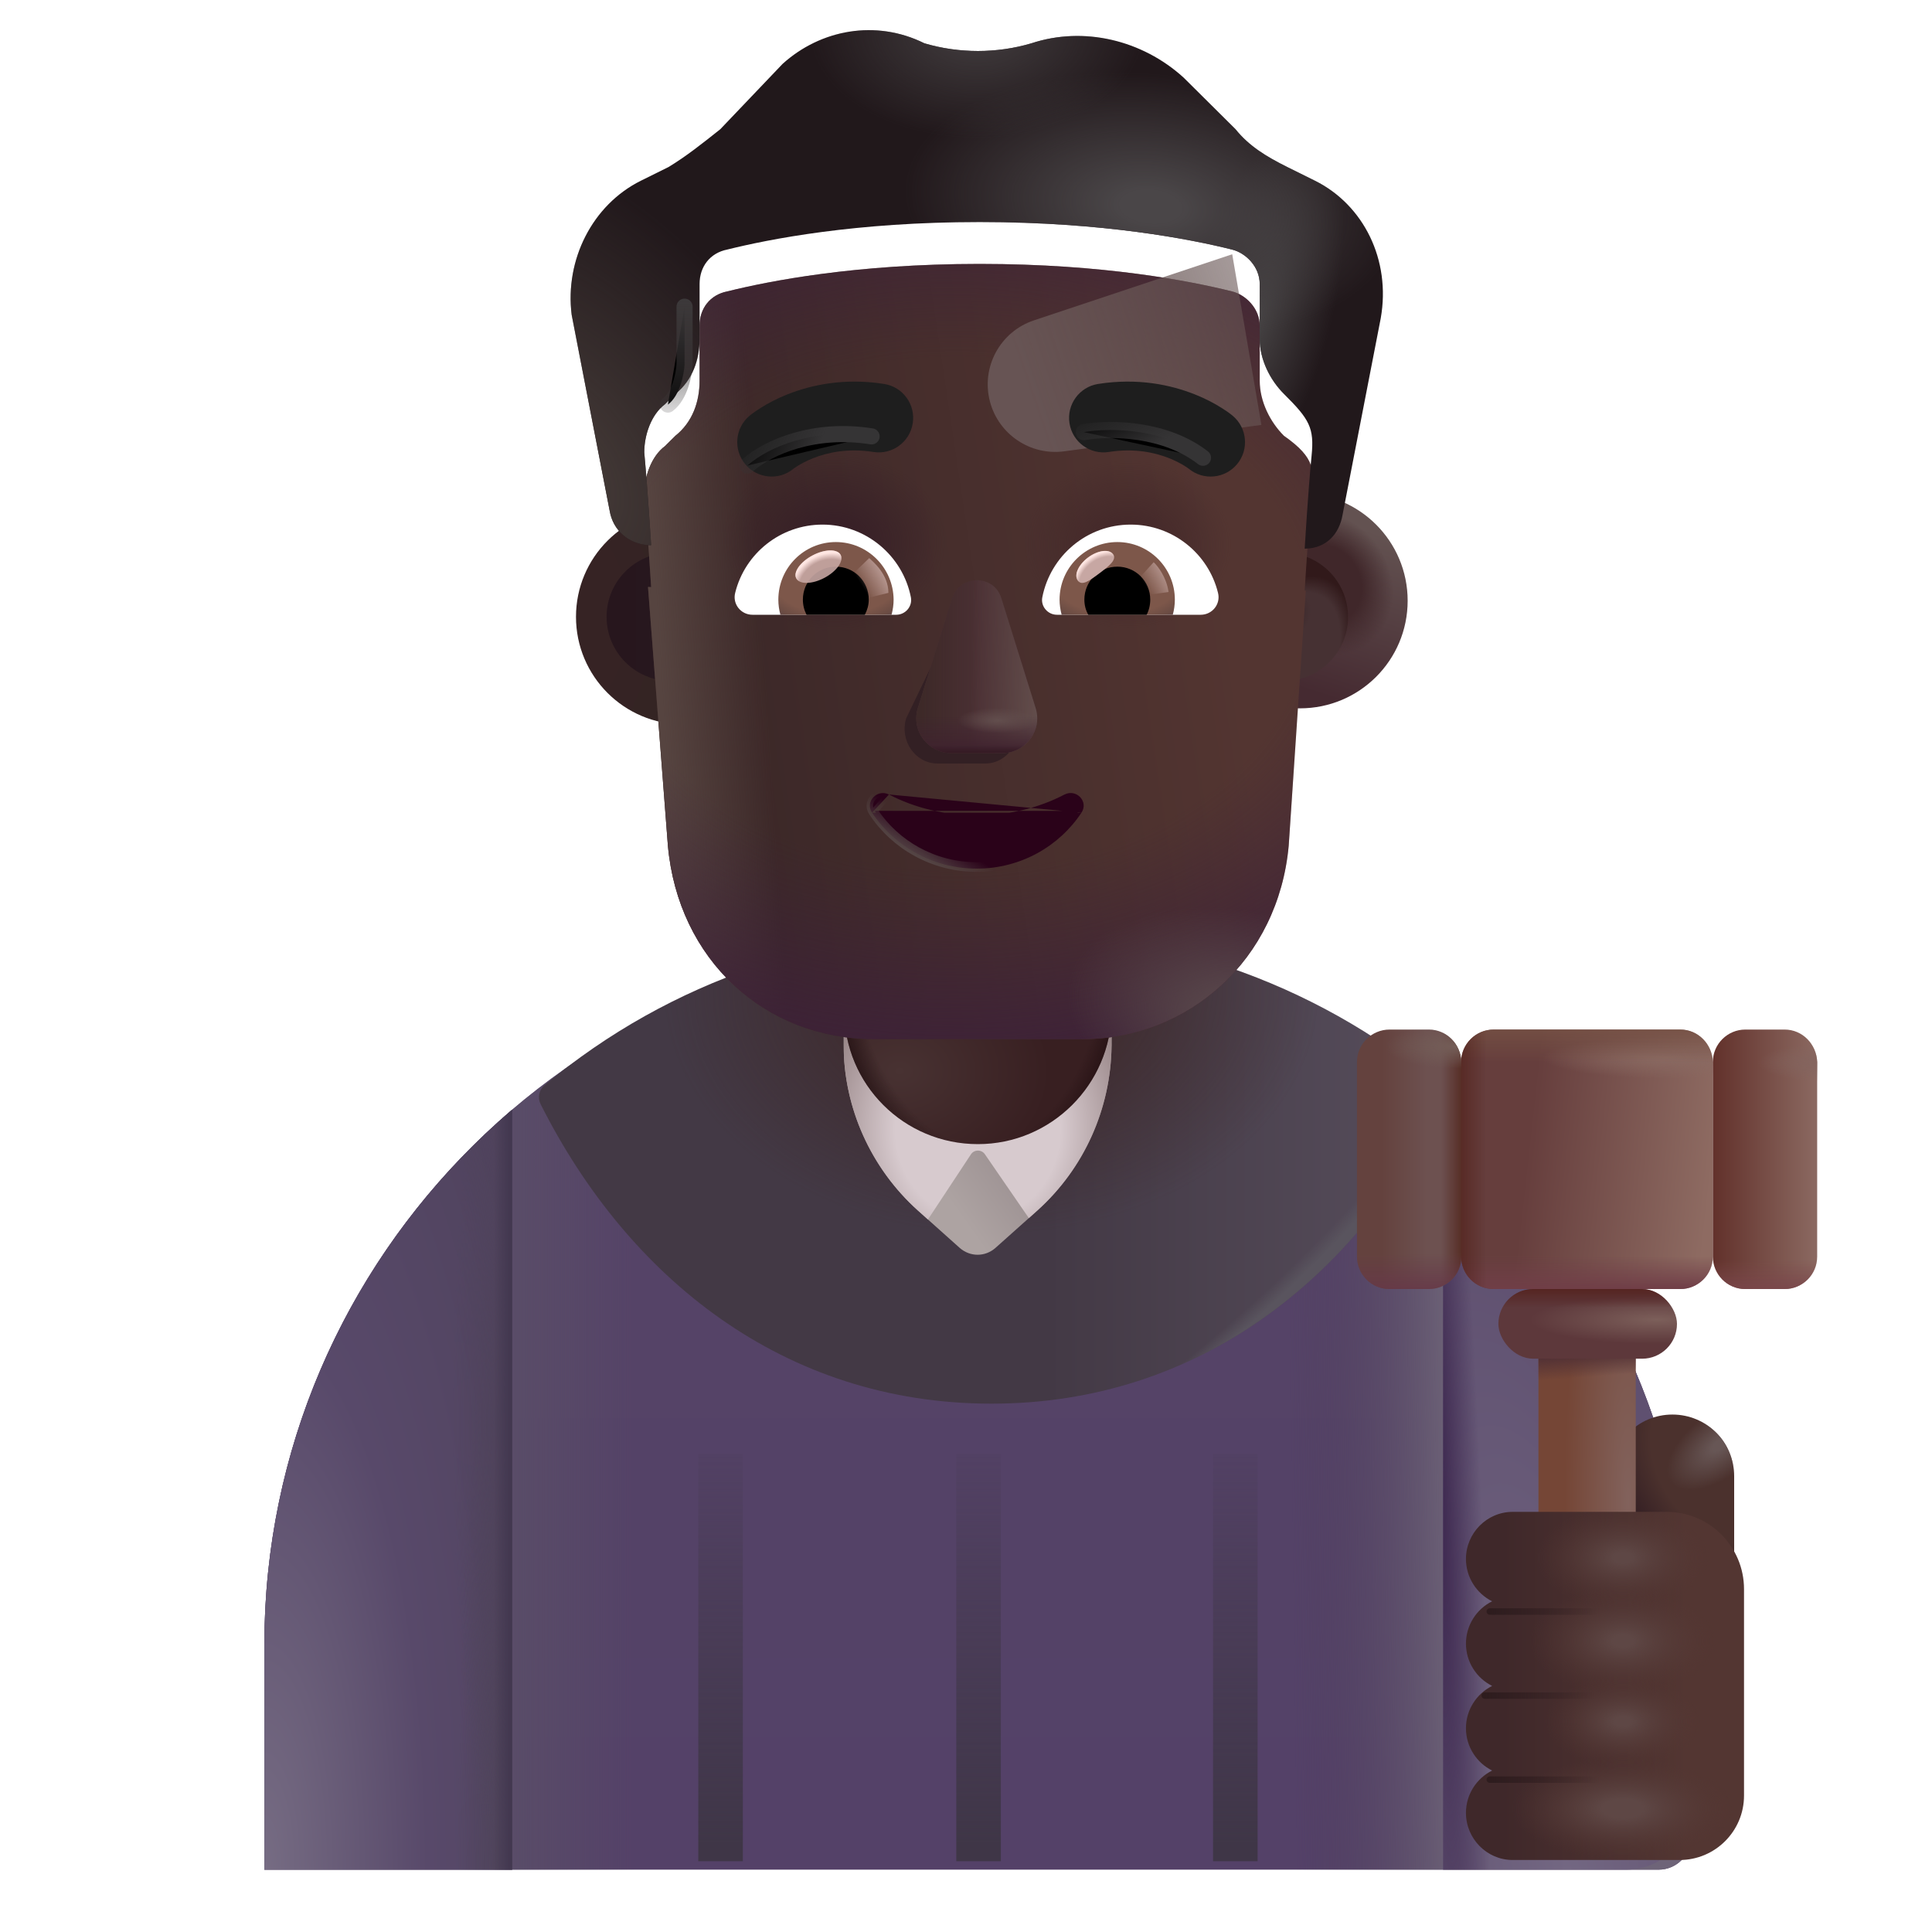 <svg viewBox="1 1 30 30" xmlns="http://www.w3.org/2000/svg">
<path d="M16.185 15.572C10.071 15.572 5.105 20.479 5.105 26.542V30.032H26.756C27.032 30.032 27.256 29.808 27.256 29.532V26.542C27.256 20.479 22.3 15.572 16.185 15.572Z" fill="url(#paint0_linear_4002_1730)"/>
<path d="M16.185 15.572C10.071 15.572 5.105 20.479 5.105 26.542V30.032H26.756C27.032 30.032 27.256 29.808 27.256 29.532V26.542C27.256 20.479 22.3 15.572 16.185 15.572Z" fill="url(#paint1_linear_4002_1730)"/>
<path d="M16.185 15.572C10.071 15.572 5.105 20.479 5.105 26.542V30.032H26.756C27.032 30.032 27.256 29.808 27.256 29.532V26.542C27.256 20.479 22.3 15.572 16.185 15.572Z" fill="url(#paint2_linear_4002_1730)"/>
<path d="M8.953 30.032V18.231C6.597 20.242 5.105 23.218 5.105 26.542V30.032H8.953Z" fill="url(#paint3_radial_4002_1730)"/>
<path d="M8.953 30.032V18.231C6.597 20.242 5.105 23.218 5.105 26.542V30.032H8.953Z" fill="url(#paint4_radial_4002_1730)"/>
<path d="M8.953 30.032V18.231C6.597 20.242 5.105 23.218 5.105 26.542V30.032H8.953Z" fill="url(#paint5_radial_4002_1730)"/>
<path d="M8.953 30.032V18.231C6.597 20.242 5.105 23.218 5.105 26.542V30.032H8.953Z" fill="url(#paint6_linear_4002_1730)"/>
<path d="M23.408 30.032V18.231C25.764 20.242 27.256 23.218 27.256 26.542V29.032C27.256 29.584 26.808 30.032 26.256 30.032H23.408Z" fill="url(#paint7_radial_4002_1730)"/>
<path d="M23.408 30.032V18.231C25.764 20.242 27.256 23.218 27.256 26.542V29.032C27.256 29.584 26.808 30.032 26.256 30.032H23.408Z" fill="url(#paint8_radial_4002_1730)"/>
<g filter="url(#filter0_ii_4002_1730)">
<path d="M9.256 17.9C11.23 16.254 13.642 15.477 16.195 15.477C18.749 15.477 21.161 16.254 23.135 17.9C23.222 17.973 23.247 18.095 23.196 18.196C21.842 20.886 19.424 22.846 16.195 22.846C12.967 22.846 10.549 20.886 9.195 18.196C9.144 18.095 9.169 17.973 9.256 17.9Z" fill="url(#paint9_linear_4002_1730)"/>
<path d="M9.256 17.9C11.23 16.254 13.642 15.477 16.195 15.477C18.749 15.477 21.161 16.254 23.135 17.9C23.222 17.973 23.247 18.095 23.196 18.196C21.842 20.886 19.424 22.846 16.195 22.846C12.967 22.846 10.549 20.886 9.195 18.196C9.144 18.095 9.169 17.973 9.256 17.9Z" fill="url(#paint10_radial_4002_1730)"/>
<path d="M9.256 17.9C11.23 16.254 13.642 15.477 16.195 15.477C18.749 15.477 21.161 16.254 23.135 17.9C23.222 17.973 23.247 18.095 23.196 18.196C21.842 20.886 19.424 22.846 16.195 22.846C12.967 22.846 10.549 20.886 9.195 18.196C9.144 18.095 9.169 17.973 9.256 17.9Z" fill="url(#paint11_radial_4002_1730)"/>
</g>
<path d="M17.112 19.793L16.457 20.378C16.296 20.519 16.065 20.519 15.903 20.378L15.249 19.793C14.523 19.139 14.1 18.202 14.1 17.225V14.112C14.11 12.974 15.037 12.047 16.186 12.047C17.334 12.047 18.261 12.974 18.261 14.122V17.235C18.25 18.212 17.837 19.139 17.112 19.793Z" fill="url(#paint12_linear_4002_1730)"/>
<path d="M16.976 19.915L17.112 19.793C17.835 19.141 18.248 18.218 18.26 17.244C18.26 17.241 18.261 17.238 18.261 17.235L18.26 15.28H14.11L14.104 17.192C14.104 17.244 14.108 17.339 14.104 17.392C14.15 18.308 14.565 19.176 15.249 19.793L15.409 19.936L16.075 18.927C16.125 18.846 16.245 18.846 16.296 18.927L16.976 19.915Z" fill="url(#paint13_radial_4002_1730)"/>
<path d="M16.185 18.766C15.037 18.766 14.11 17.839 14.11 16.691V14.112C14.11 12.974 15.037 12.047 16.185 12.047C17.334 12.047 18.261 12.974 18.261 14.122V16.701C18.25 17.839 17.324 18.766 16.185 18.766Z" fill="url(#paint14_radial_4002_1730)"/>
<path d="M16.185 18.766C15.037 18.766 14.11 17.839 14.11 16.691V14.112C14.11 12.974 15.037 12.047 16.185 12.047C17.334 12.047 18.261 12.974 18.261 14.122V16.701C18.25 17.839 17.324 18.766 16.185 18.766Z" fill="url(#paint15_radial_4002_1730)"/>
<path d="M26.969 22.965C27.5 22.965 27.928 23.392 27.928 23.924V26.112H26.021V23.924C26.01 23.392 26.438 22.965 26.969 22.965Z" fill="url(#paint16_radial_4002_1730)"/>
<path d="M26.969 22.965C27.5 22.965 27.928 23.392 27.928 23.924V26.112H26.021V23.924C26.01 23.392 26.438 22.965 26.969 22.965Z" fill="url(#paint17_radial_4002_1730)"/>
<path d="M27.093 16.987H24.192C23.92 16.987 23.688 17.209 23.688 17.491V20.513C23.688 20.785 23.91 21.016 24.192 21.016H27.093C27.365 21.016 27.597 20.795 27.597 20.513V17.491C27.587 17.209 27.365 16.987 27.093 16.987Z" fill="url(#paint18_linear_4002_1730)"/>
<path d="M27.093 16.987H24.192C23.92 16.987 23.688 17.209 23.688 17.491V20.513C23.688 20.785 23.91 21.016 24.192 21.016H27.093C27.365 21.016 27.597 20.795 27.597 20.513V17.491C27.587 17.209 27.365 16.987 27.093 16.987Z" fill="url(#paint19_linear_4002_1730)"/>
<path d="M27.093 16.987H24.192C23.92 16.987 23.688 17.209 23.688 17.491V20.513C23.688 20.785 23.91 21.016 24.192 21.016H27.093C27.365 21.016 27.597 20.795 27.597 20.513V17.491C27.587 17.209 27.365 16.987 27.093 16.987Z" fill="url(#paint20_radial_4002_1730)"/>
<path d="M27.093 16.987H24.192C23.92 16.987 23.688 17.209 23.688 17.491V20.513C23.688 20.785 23.91 21.016 24.192 21.016H27.093C27.365 21.016 27.597 20.795 27.597 20.513V17.491C27.587 17.209 27.365 16.987 27.093 16.987Z" fill="url(#paint21_linear_4002_1730)"/>
<path d="M27.093 16.987H24.192C23.92 16.987 23.688 17.209 23.688 17.491V20.513C23.688 20.785 23.91 21.016 24.192 21.016H27.093C27.365 21.016 27.597 20.795 27.597 20.513V17.491C27.587 17.209 27.365 16.987 27.093 16.987Z" fill="url(#paint22_linear_4002_1730)"/>
<path d="M23.188 16.987H22.575C22.303 16.987 22.071 17.209 22.071 17.491V20.513C22.071 20.785 22.293 21.016 22.575 21.016H23.188C23.46 21.016 23.692 20.795 23.692 20.513V17.491C23.681 17.209 23.46 16.987 23.188 16.987Z" fill="url(#paint23_linear_4002_1730)"/>
<path d="M23.188 16.987H22.575C22.303 16.987 22.071 17.209 22.071 17.491V20.513C22.071 20.785 22.293 21.016 22.575 21.016H23.188C23.46 21.016 23.692 20.795 23.692 20.513V17.491C23.681 17.209 23.46 16.987 23.188 16.987Z" fill="url(#paint24_linear_4002_1730)"/>
<path d="M23.188 16.987H22.575C22.303 16.987 22.071 17.209 22.071 17.491V20.513C22.071 20.785 22.293 21.016 22.575 21.016H23.188C23.46 21.016 23.692 20.795 23.692 20.513V17.491C23.681 17.209 23.46 16.987 23.188 16.987Z" fill="url(#paint25_linear_4002_1730)"/>
<path d="M23.188 16.987H22.575C22.303 16.987 22.071 17.209 22.071 17.491V20.513C22.071 20.785 22.293 21.016 22.575 21.016H23.188C23.46 21.016 23.692 20.795 23.692 20.513V17.491C23.681 17.209 23.46 16.987 23.188 16.987Z" fill="url(#paint26_radial_4002_1730)"/>
<path d="M28.713 16.987H28.1C27.828 16.987 27.597 17.209 27.597 17.491V20.513C27.597 20.785 27.818 21.016 28.1 21.016H28.713C28.985 21.016 29.217 20.795 29.217 20.513V17.491C29.207 17.209 28.985 16.987 28.713 16.987Z" fill="url(#paint27_linear_4002_1730)"/>
<path d="M28.713 16.987H28.1C27.828 16.987 27.597 17.209 27.597 17.491V20.513C27.597 20.785 27.818 21.016 28.1 21.016H28.713C28.985 21.016 29.217 20.795 29.217 20.513V17.491C29.207 17.209 28.985 16.987 28.713 16.987Z" fill="url(#paint28_linear_4002_1730)"/>
<path d="M28.713 16.987H28.1C27.828 16.987 27.597 17.209 27.597 17.491V20.513C27.597 20.785 27.818 21.016 28.1 21.016H28.713C28.985 21.016 29.217 20.795 29.217 20.513V17.491C29.207 17.209 28.985 16.987 28.713 16.987Z" fill="url(#paint29_radial_4002_1730)"/>
<path d="M24.889 21.103V27.529H26.4V21.103H24.889Z" fill="url(#paint30_radial_4002_1730)"/>
<path d="M24.889 21.103V27.529H26.4V21.103H24.889Z" fill="url(#paint31_linear_4002_1730)"/>
<g filter="url(#filter1_i_4002_1730)">
<path d="M23.613 25.358C23.613 24.956 23.938 24.626 24.339 24.626H26.731C27.393 24.626 27.931 25.163 27.931 25.826V29.032C27.931 29.584 27.483 30.032 26.931 30.032H24.339C23.938 30.032 23.613 29.701 23.613 29.3C23.613 29.013 23.779 28.763 24.02 28.643C23.779 28.523 23.613 28.273 23.613 27.986C23.613 27.699 23.779 27.449 24.02 27.329C23.779 27.209 23.613 26.959 23.613 26.672C23.613 26.385 23.779 26.134 24.02 26.015C23.779 25.895 23.613 25.644 23.613 25.358Z" fill="url(#paint32_linear_4002_1730)"/>
<path d="M23.613 25.358C23.613 24.956 23.938 24.626 24.339 24.626H26.731C27.393 24.626 27.931 25.163 27.931 25.826V29.032C27.931 29.584 27.483 30.032 26.931 30.032H24.339C23.938 30.032 23.613 29.701 23.613 29.3C23.613 29.013 23.779 28.763 24.02 28.643C23.779 28.523 23.613 28.273 23.613 27.986C23.613 27.699 23.779 27.449 24.02 27.329C23.779 27.209 23.613 26.959 23.613 26.672C23.613 26.385 23.779 26.134 24.02 26.015C23.779 25.895 23.613 25.644 23.613 25.358Z" fill="url(#paint33_radial_4002_1730)"/>
<path d="M23.613 25.358C23.613 24.956 23.938 24.626 24.339 24.626H26.731C27.393 24.626 27.931 25.163 27.931 25.826V29.032C27.931 29.584 27.483 30.032 26.931 30.032H24.339C23.938 30.032 23.613 29.701 23.613 29.3C23.613 29.013 23.779 28.763 24.02 28.643C23.779 28.523 23.613 28.273 23.613 27.986C23.613 27.699 23.779 27.449 24.02 27.329C23.779 27.209 23.613 26.959 23.613 26.672C23.613 26.385 23.779 26.134 24.02 26.015C23.779 25.895 23.613 25.644 23.613 25.358Z" fill="url(#paint34_radial_4002_1730)"/>
<path d="M23.613 25.358C23.613 24.956 23.938 24.626 24.339 24.626H26.731C27.393 24.626 27.931 25.163 27.931 25.826V29.032C27.931 29.584 27.483 30.032 26.931 30.032H24.339C23.938 30.032 23.613 29.701 23.613 29.3C23.613 29.013 23.779 28.763 24.02 28.643C23.779 28.523 23.613 28.273 23.613 27.986C23.613 27.699 23.779 27.449 24.02 27.329C23.779 27.209 23.613 26.959 23.613 26.672C23.613 26.385 23.779 26.134 24.02 26.015C23.779 25.895 23.613 25.644 23.613 25.358Z" fill="url(#paint35_radial_4002_1730)"/>
<path d="M23.613 25.358C23.613 24.956 23.938 24.626 24.339 24.626H26.731C27.393 24.626 27.931 25.163 27.931 25.826V29.032C27.931 29.584 27.483 30.032 26.931 30.032H24.339C23.938 30.032 23.613 29.701 23.613 29.3C23.613 29.013 23.779 28.763 24.02 28.643C23.779 28.523 23.613 28.273 23.613 27.986C23.613 27.699 23.779 27.449 24.02 27.329C23.779 27.209 23.613 26.959 23.613 26.672C23.613 26.385 23.779 26.134 24.02 26.015C23.779 25.895 23.613 25.644 23.613 25.358Z" fill="url(#paint36_radial_4002_1730)"/>
</g>
<rect x="24.267" y="21.016" width="2.773" height="1.082" rx="0.541" fill="url(#paint37_radial_4002_1730)"/>
<rect x="24.267" y="21.016" width="2.773" height="1.082" rx="0.541" fill="url(#paint38_linear_4002_1730)"/>
<g filter="url(#filter2_f_4002_1730)">
<rect x="15.849" y="23.575" width="0.692" height="6.326" fill="url(#paint39_linear_4002_1730)"/>
</g>
<g filter="url(#filter3_f_4002_1730)">
<rect x="11.843" y="23.575" width="0.692" height="6.326" fill="url(#paint40_linear_4002_1730)"/>
</g>
<g filter="url(#filter4_f_4002_1730)">
<rect x="19.836" y="23.575" width="0.692" height="6.326" fill="url(#paint41_linear_4002_1730)"/>
</g>
<g filter="url(#filter5_f_4002_1730)">
<path d="M24.133 26.024H25.93" stroke="url(#paint42_linear_4002_1730)" stroke-width="0.1" stroke-linecap="round"/>
</g>
<g filter="url(#filter6_f_4002_1730)">
<path d="M24.055 27.329H25.852" stroke="url(#paint43_linear_4002_1730)" stroke-width="0.1" stroke-linecap="round"/>
</g>
<g filter="url(#filter7_f_4002_1730)">
<path d="M24.133 28.634H25.93" stroke="url(#paint44_linear_4002_1730)" stroke-width="0.1" stroke-linecap="round"/>
</g>
<g filter="url(#filter8_i_4002_1730)">
<circle cx="11.415" cy="10.578" r="1.671" fill="url(#paint45_radial_4002_1730)"/>
</g>
<g filter="url(#filter9_f_4002_1730)">
<circle cx="11.415" cy="10.578" r="0.996" fill="url(#paint46_linear_4002_1730)"/>
</g>
<g filter="url(#filter10_i_4002_1730)">
<circle cx="20.937" cy="10.578" r="1.671" fill="url(#paint47_linear_4002_1730)"/>
<circle cx="20.937" cy="10.578" r="1.671" fill="url(#paint48_radial_4002_1730)"/>
</g>
<g filter="url(#filter11_f_4002_1730)">
<circle cx="20.937" cy="10.578" r="0.996" fill="#463133"/>
<circle cx="20.937" cy="10.578" r="0.996" fill="url(#paint49_radial_4002_1730)"/>
<circle cx="20.937" cy="10.578" r="0.996" fill="url(#paint50_radial_4002_1730)"/>
</g>
<g filter="url(#filter12_i_4002_1730)">
<path d="M11.062 9.964C11.079 9.965 11.095 9.966 11.111 9.966C11.111 9.966 11.058 9.112 11.004 8.525C11.004 8.258 11.111 7.937 11.326 7.777L11.487 7.617C11.756 7.403 11.863 7.083 11.863 6.763V5.909C11.863 5.642 12.024 5.428 12.293 5.375C12.937 5.215 14.279 4.948 16.212 4.948C18.145 4.948 19.487 5.215 20.131 5.375C20.346 5.428 20.561 5.642 20.561 5.909V6.763C20.561 7.083 20.722 7.403 20.937 7.617C21.439 7.969 21.408 8.163 21.366 8.578C21.313 9.112 21.259 10.019 21.259 10.019C21.265 10.019 21.271 10.019 21.277 10.019L21.011 13.981C20.85 15.752 19.458 16.987 17.798 16.987H14.584C12.87 16.987 11.531 15.752 11.371 13.981L11.062 9.964Z" fill="url(#paint51_linear_4002_1730)"/>
<path d="M11.062 9.964C11.079 9.965 11.095 9.966 11.111 9.966C11.111 9.966 11.058 9.112 11.004 8.525C11.004 8.258 11.111 7.937 11.326 7.777L11.487 7.617C11.756 7.403 11.863 7.083 11.863 6.763V5.909C11.863 5.642 12.024 5.428 12.293 5.375C12.937 5.215 14.279 4.948 16.212 4.948C18.145 4.948 19.487 5.215 20.131 5.375C20.346 5.428 20.561 5.642 20.561 5.909V6.763C20.561 7.083 20.722 7.403 20.937 7.617C21.439 7.969 21.408 8.163 21.366 8.578C21.313 9.112 21.259 10.019 21.259 10.019C21.265 10.019 21.271 10.019 21.277 10.019L21.011 13.981C20.85 15.752 19.458 16.987 17.798 16.987H14.584C12.87 16.987 11.531 15.752 11.371 13.981L11.062 9.964Z" fill="url(#paint52_linear_4002_1730)"/>
<path d="M11.062 9.964C11.079 9.965 11.095 9.966 11.111 9.966C11.111 9.966 11.058 9.112 11.004 8.525C11.004 8.258 11.111 7.937 11.326 7.777L11.487 7.617C11.756 7.403 11.863 7.083 11.863 6.763V5.909C11.863 5.642 12.024 5.428 12.293 5.375C12.937 5.215 14.279 4.948 16.212 4.948C18.145 4.948 19.487 5.215 20.131 5.375C20.346 5.428 20.561 5.642 20.561 5.909V6.763C20.561 7.083 20.722 7.403 20.937 7.617C21.439 7.969 21.408 8.163 21.366 8.578C21.313 9.112 21.259 10.019 21.259 10.019C21.265 10.019 21.271 10.019 21.277 10.019L21.011 13.981C20.85 15.752 19.458 16.987 17.798 16.987H14.584C12.87 16.987 11.531 15.752 11.371 13.981L11.062 9.964Z" fill="url(#paint53_radial_4002_1730)"/>
<path d="M11.062 9.964C11.079 9.965 11.095 9.966 11.111 9.966C11.111 9.966 11.058 9.112 11.004 8.525C11.004 8.258 11.111 7.937 11.326 7.777L11.487 7.617C11.756 7.403 11.863 7.083 11.863 6.763V5.909C11.863 5.642 12.024 5.428 12.293 5.375C12.937 5.215 14.279 4.948 16.212 4.948C18.145 4.948 19.487 5.215 20.131 5.375C20.346 5.428 20.561 5.642 20.561 5.909V6.763C20.561 7.083 20.722 7.403 20.937 7.617C21.439 7.969 21.408 8.163 21.366 8.578C21.313 9.112 21.259 10.019 21.259 10.019C21.265 10.019 21.271 10.019 21.277 10.019L21.011 13.981C20.85 15.752 19.458 16.987 17.798 16.987H14.584C12.87 16.987 11.531 15.752 11.371 13.981L11.062 9.964Z" fill="url(#paint54_radial_4002_1730)"/>
<path d="M11.062 9.964C11.079 9.965 11.095 9.966 11.111 9.966C11.111 9.966 11.058 9.112 11.004 8.525C11.004 8.258 11.111 7.937 11.326 7.777L11.487 7.617C11.756 7.403 11.863 7.083 11.863 6.763V5.909C11.863 5.642 12.024 5.428 12.293 5.375C12.937 5.215 14.279 4.948 16.212 4.948C18.145 4.948 19.487 5.215 20.131 5.375C20.346 5.428 20.561 5.642 20.561 5.909V6.763C20.561 7.083 20.722 7.403 20.937 7.617C21.439 7.969 21.408 8.163 21.366 8.578C21.313 9.112 21.259 10.019 21.259 10.019C21.265 10.019 21.271 10.019 21.277 10.019L21.011 13.981C20.85 15.752 19.458 16.987 17.798 16.987H14.584C12.87 16.987 11.531 15.752 11.371 13.981L11.062 9.964Z" fill="url(#paint55_radial_4002_1730)"/>
<path d="M11.062 9.964C11.079 9.965 11.095 9.966 11.111 9.966C11.111 9.966 11.058 9.112 11.004 8.525C11.004 8.258 11.111 7.937 11.326 7.777L11.487 7.617C11.756 7.403 11.863 7.083 11.863 6.763V5.909C11.863 5.642 12.024 5.428 12.293 5.375C12.937 5.215 14.279 4.948 16.212 4.948C18.145 4.948 19.487 5.215 20.131 5.375C20.346 5.428 20.561 5.642 20.561 5.909V6.763C20.561 7.083 20.722 7.403 20.937 7.617C21.439 7.969 21.408 8.163 21.366 8.578C21.313 9.112 21.259 10.019 21.259 10.019C21.265 10.019 21.271 10.019 21.277 10.019L21.011 13.981C20.85 15.752 19.458 16.987 17.798 16.987H14.584C12.87 16.987 11.531 15.752 11.371 13.981L11.062 9.964Z" fill="url(#paint56_radial_4002_1730)"/>
</g>
<g filter="url(#filter13_f_4002_1730)">
<path d="M20.134 4.948L17.054 5.975C16.529 6.15 16.231 6.702 16.372 7.236C16.507 7.747 17.001 8.078 17.525 8.008L20.587 7.598L20.134 4.948Z" fill="url(#paint57_linear_4002_1730)"/>
</g>
<g filter="url(#filter14_i_4002_1730)">
<path d="M20.99 4.094L21.42 4.307C22.172 4.681 22.601 5.535 22.44 6.442L21.849 9.485C21.797 9.8 21.589 10.011 21.277 10.019C21.271 10.019 21.265 10.019 21.259 10.019C21.259 10.019 21.313 9.112 21.366 8.578C21.41 8.144 21.334 8.012 20.937 7.617C20.722 7.403 20.561 7.083 20.561 6.763V5.909C20.561 5.642 20.346 5.428 20.131 5.375C19.487 5.215 18.145 4.948 16.212 4.948C14.279 4.948 12.937 5.215 12.293 5.375C12.024 5.428 11.863 5.642 11.863 5.909V6.763C11.863 7.083 11.756 7.403 11.487 7.617L11.326 7.777C11.111 7.937 11.004 8.257 11.004 8.524C11.058 9.112 11.111 9.966 11.111 9.966C11.095 9.966 11.079 9.965 11.062 9.964C10.762 9.944 10.518 9.736 10.467 9.432L9.877 6.389C9.769 5.535 10.199 4.681 10.95 4.307L11.38 4.094C11.648 3.933 11.917 3.72 12.185 3.506L13.152 2.492C13.742 1.958 14.601 1.798 15.353 2.172C15.89 2.332 16.48 2.332 17.017 2.172C17.823 1.905 18.735 2.118 19.38 2.706L20.185 3.506C20.4 3.773 20.668 3.933 20.99 4.094Z" fill="#21181B"/>
<path d="M20.99 4.094L21.42 4.307C22.172 4.681 22.601 5.535 22.44 6.442L21.849 9.485C21.797 9.8 21.589 10.011 21.277 10.019C21.271 10.019 21.265 10.019 21.259 10.019C21.259 10.019 21.313 9.112 21.366 8.578C21.41 8.144 21.334 8.012 20.937 7.617C20.722 7.403 20.561 7.083 20.561 6.763V5.909C20.561 5.642 20.346 5.428 20.131 5.375C19.487 5.215 18.145 4.948 16.212 4.948C14.279 4.948 12.937 5.215 12.293 5.375C12.024 5.428 11.863 5.642 11.863 5.909V6.763C11.863 7.083 11.756 7.403 11.487 7.617L11.326 7.777C11.111 7.937 11.004 8.257 11.004 8.524C11.058 9.112 11.111 9.966 11.111 9.966C11.095 9.966 11.079 9.965 11.062 9.964C10.762 9.944 10.518 9.736 10.467 9.432L9.877 6.389C9.769 5.535 10.199 4.681 10.95 4.307L11.38 4.094C11.648 3.933 11.917 3.72 12.185 3.506L13.152 2.492C13.742 1.958 14.601 1.798 15.353 2.172C15.89 2.332 16.48 2.332 17.017 2.172C17.823 1.905 18.735 2.118 19.38 2.706L20.185 3.506C20.4 3.773 20.668 3.933 20.99 4.094Z" fill="url(#paint58_radial_4002_1730)"/>
<path d="M20.99 4.094L21.42 4.307C22.172 4.681 22.601 5.535 22.44 6.442L21.849 9.485C21.797 9.8 21.589 10.011 21.277 10.019C21.271 10.019 21.265 10.019 21.259 10.019C21.259 10.019 21.313 9.112 21.366 8.578C21.41 8.144 21.334 8.012 20.937 7.617C20.722 7.403 20.561 7.083 20.561 6.763V5.909C20.561 5.642 20.346 5.428 20.131 5.375C19.487 5.215 18.145 4.948 16.212 4.948C14.279 4.948 12.937 5.215 12.293 5.375C12.024 5.428 11.863 5.642 11.863 5.909V6.763C11.863 7.083 11.756 7.403 11.487 7.617L11.326 7.777C11.111 7.937 11.004 8.257 11.004 8.524C11.058 9.112 11.111 9.966 11.111 9.966C11.095 9.966 11.079 9.965 11.062 9.964C10.762 9.944 10.518 9.736 10.467 9.432L9.877 6.389C9.769 5.535 10.199 4.681 10.95 4.307L11.38 4.094C11.648 3.933 11.917 3.72 12.185 3.506L13.152 2.492C13.742 1.958 14.601 1.798 15.353 2.172C15.89 2.332 16.48 2.332 17.017 2.172C17.823 1.905 18.735 2.118 19.38 2.706L20.185 3.506C20.4 3.773 20.668 3.933 20.99 4.094Z" fill="url(#paint59_radial_4002_1730)"/>
<path d="M20.99 4.094L21.42 4.307C22.172 4.681 22.601 5.535 22.44 6.442L21.849 9.485C21.797 9.8 21.589 10.011 21.277 10.019C21.271 10.019 21.265 10.019 21.259 10.019C21.259 10.019 21.313 9.112 21.366 8.578C21.41 8.144 21.334 8.012 20.937 7.617C20.722 7.403 20.561 7.083 20.561 6.763V5.909C20.561 5.642 20.346 5.428 20.131 5.375C19.487 5.215 18.145 4.948 16.212 4.948C14.279 4.948 12.937 5.215 12.293 5.375C12.024 5.428 11.863 5.642 11.863 5.909V6.763C11.863 7.083 11.756 7.403 11.487 7.617L11.326 7.777C11.111 7.937 11.004 8.257 11.004 8.524C11.058 9.112 11.111 9.966 11.111 9.966C11.095 9.966 11.079 9.965 11.062 9.964C10.762 9.944 10.518 9.736 10.467 9.432L9.877 6.389C9.769 5.535 10.199 4.681 10.95 4.307L11.38 4.094C11.648 3.933 11.917 3.72 12.185 3.506L13.152 2.492C13.742 1.958 14.601 1.798 15.353 2.172C15.89 2.332 16.48 2.332 17.017 2.172C17.823 1.905 18.735 2.118 19.38 2.706L20.185 3.506C20.4 3.773 20.668 3.933 20.99 4.094Z" fill="url(#paint60_radial_4002_1730)"/>
<path d="M20.99 4.094L21.42 4.307C22.172 4.681 22.601 5.535 22.44 6.442L21.849 9.485C21.797 9.8 21.589 10.011 21.277 10.019C21.271 10.019 21.265 10.019 21.259 10.019C21.259 10.019 21.313 9.112 21.366 8.578C21.41 8.144 21.334 8.012 20.937 7.617C20.722 7.403 20.561 7.083 20.561 6.763V5.909C20.561 5.642 20.346 5.428 20.131 5.375C19.487 5.215 18.145 4.948 16.212 4.948C14.279 4.948 12.937 5.215 12.293 5.375C12.024 5.428 11.863 5.642 11.863 5.909V6.763C11.863 7.083 11.756 7.403 11.487 7.617L11.326 7.777C11.111 7.937 11.004 8.257 11.004 8.524C11.058 9.112 11.111 9.966 11.111 9.966C11.095 9.966 11.079 9.965 11.062 9.964C10.762 9.944 10.518 9.736 10.467 9.432L9.877 6.389C9.769 5.535 10.199 4.681 10.95 4.307L11.38 4.094C11.648 3.933 11.917 3.72 12.185 3.506L13.152 2.492C13.742 1.958 14.601 1.798 15.353 2.172C15.89 2.332 16.48 2.332 17.017 2.172C17.823 1.905 18.735 2.118 19.38 2.706L20.185 3.506C20.4 3.773 20.668 3.933 20.99 4.094Z" fill="url(#paint61_radial_4002_1730)"/>
</g>
<g filter="url(#filter15_f_4002_1730)">
<path d="M15.891 10.455L15.07 12.156C14.969 12.506 15.213 12.856 15.559 12.856H16.297C16.643 12.856 16.887 12.501 16.785 12.156L16.287 10.455C16.18 10.078 16.003 10.078 15.891 10.455Z" fill="#332024"/>
</g>
<g filter="url(#filter16_f_4002_1730)">
<path d="M15.784 10.292L15.253 11.993C15.144 12.343 15.405 12.693 15.774 12.693H16.561C16.93 12.693 17.19 12.338 17.081 11.993L16.55 10.292C16.436 9.915 15.904 9.915 15.784 10.292Z" fill="#4B3034"/>
<path d="M15.784 10.292L15.253 11.993C15.144 12.343 15.405 12.693 15.774 12.693H16.561C16.93 12.693 17.19 12.338 17.081 11.993L16.55 10.292C16.436 9.915 15.904 9.915 15.784 10.292Z" fill="url(#paint62_linear_4002_1730)"/>
<path d="M15.784 10.292L15.253 11.993C15.144 12.343 15.405 12.693 15.774 12.693H16.561C16.93 12.693 17.19 12.338 17.081 11.993L16.55 10.292C16.436 9.915 15.904 9.915 15.784 10.292Z" fill="url(#paint63_linear_4002_1730)"/>
<path d="M15.784 10.292L15.253 11.993C15.144 12.343 15.405 12.693 15.774 12.693H16.561C16.93 12.693 17.19 12.338 17.081 11.993L16.55 10.292C16.436 9.915 15.904 9.915 15.784 10.292Z" fill="url(#paint64_linear_4002_1730)"/>
<path d="M15.784 10.292L15.253 11.993C15.144 12.343 15.405 12.693 15.774 12.693H16.561C16.93 12.693 17.19 12.338 17.081 11.993L16.55 10.292C16.436 9.915 15.904 9.915 15.784 10.292Z" fill="url(#paint65_radial_4002_1730)"/>
</g>
<path d="M15.784 10.292L15.253 11.993C15.144 12.343 15.405 12.693 15.774 12.693H16.561C16.93 12.693 17.19 12.338 17.081 11.993L16.55 10.292C16.436 9.915 15.904 9.915 15.784 10.292Z" fill="url(#paint66_linear_4002_1730)"/>
<path d="M14.804 13.337L14.804 13.337C15.197 13.543 15.667 13.66 16.167 13.66C16.672 13.66 17.137 13.543 17.53 13.337L17.531 13.337L17.531 13.337C17.621 13.291 17.715 13.318 17.772 13.377C17.83 13.437 17.851 13.532 17.793 13.619M14.804 13.337L17.752 13.591M14.804 13.337L14.803 13.337C14.712 13.291 14.618 13.32 14.562 13.379C14.505 13.439 14.483 13.534 14.541 13.619M14.804 13.337L14.582 13.591M17.793 13.619C17.793 13.619 17.793 13.619 17.793 13.619L17.752 13.591M17.793 13.619C17.793 13.618 17.793 13.618 17.793 13.618L17.752 13.591M17.793 13.619C17.449 14.14 16.849 14.488 16.167 14.488C15.485 14.488 14.885 14.14 14.541 13.619M17.752 13.591C17.416 14.099 16.832 14.438 16.167 14.438C15.502 14.438 14.918 14.099 14.582 13.591M14.541 13.619C14.541 13.619 14.541 13.619 14.541 13.619L14.582 13.591M14.541 13.619C14.541 13.619 14.541 13.619 14.541 13.618L14.582 13.591" fill="#2A0219" stroke="url(#paint67_linear_4002_1730)" stroke-width="0.1"/>
<g filter="url(#filter17_i_4002_1730)">
<path d="M19.89 7.855L19.889 7.854L19.887 7.853L19.883 7.849L19.87 7.839C19.861 7.832 19.849 7.823 19.835 7.812C19.805 7.791 19.765 7.763 19.715 7.732C19.616 7.669 19.474 7.591 19.295 7.521C18.936 7.379 18.423 7.264 17.801 7.362C17.51 7.408 17.311 7.682 17.357 7.973C17.403 8.265 17.677 8.464 17.968 8.418C18.366 8.355 18.685 8.428 18.903 8.514C19.012 8.558 19.095 8.604 19.148 8.637C19.175 8.654 19.193 8.667 19.203 8.674C19.207 8.677 19.21 8.679 19.211 8.68C19.438 8.865 19.771 8.833 19.959 8.608C20.148 8.381 20.117 8.044 19.89 7.855Z" fill="#1E1E1E"/>
</g>
<g filter="url(#filter18_i_4002_1730)">
<path d="M12.39 7.855L12.391 7.855L12.392 7.854L12.393 7.853L12.398 7.849L12.41 7.839C12.419 7.832 12.431 7.823 12.446 7.812C12.475 7.791 12.515 7.763 12.565 7.732C12.665 7.669 12.806 7.591 12.985 7.521C13.344 7.379 13.857 7.264 14.479 7.362C14.771 7.408 14.969 7.682 14.923 7.973C14.877 8.265 14.604 8.464 14.312 8.418C13.914 8.355 13.595 8.428 13.378 8.514C13.268 8.558 13.185 8.604 13.132 8.637C13.106 8.654 13.087 8.667 13.077 8.674C13.073 8.677 13.07 8.679 13.069 8.68C12.843 8.865 12.509 8.833 12.322 8.608C12.133 8.381 12.163 8.044 12.39 7.855Z" fill="#1E1E1E"/>
</g>
<path d="M18.557 9.146C19.211 9.146 19.763 9.596 19.913 10.205C19.958 10.38 19.824 10.546 19.645 10.546H17.412C17.27 10.546 17.157 10.416 17.185 10.274C17.311 9.633 17.875 9.146 18.557 9.146Z" fill="white"/>
<path d="M18.35 9.417C18.845 9.417 19.243 9.819 19.243 10.311C19.243 10.392 19.231 10.473 19.211 10.546H17.485C17.465 10.469 17.453 10.392 17.453 10.311C17.453 9.819 17.855 9.417 18.35 9.417Z" fill="url(#paint68_radial_4002_1730)"/>
<path d="M17.838 10.311C17.838 10.026 18.066 9.799 18.35 9.799C18.634 9.799 18.861 10.026 18.861 10.311C18.861 10.396 18.841 10.477 18.805 10.546H17.899C17.859 10.477 17.838 10.396 17.838 10.311Z" fill="black"/>
<g filter="url(#filter19_f_4002_1730)">
<path d="M18.284 9.606C18.348 9.692 18.215 9.795 18.064 9.908C17.913 10.021 17.8 10.101 17.737 10.016C17.673 9.931 17.744 9.77 17.895 9.657C18.047 9.544 18.221 9.521 18.284 9.606Z" fill="#C7A7A3"/>
<path d="M18.284 9.606C18.348 9.692 18.215 9.795 18.064 9.908C17.913 10.021 17.8 10.101 17.737 10.016C17.673 9.931 17.744 9.77 17.895 9.657C18.047 9.544 18.221 9.521 18.284 9.606Z" fill="url(#paint69_radial_4002_1730)"/>
</g>
<g filter="url(#filter20_f_4002_1730)">
<path d="M19.145 10.193C19.113 9.962 18.977 9.788 18.914 9.73L18.654 10.015L18.771 10.244L19.145 10.193Z" fill="url(#paint70_linear_4002_1730)"/>
</g>
<path d="M13.772 9.146C13.118 9.146 12.566 9.596 12.416 10.205C12.371 10.38 12.505 10.546 12.684 10.546H14.917C15.059 10.546 15.172 10.416 15.144 10.274C15.018 9.633 14.45 9.146 13.772 9.146Z" fill="white"/>
<path d="M13.979 9.417C13.483 9.417 13.086 9.819 13.086 10.311C13.086 10.392 13.098 10.473 13.118 10.546H14.844C14.864 10.469 14.876 10.392 14.876 10.311C14.872 9.819 14.474 9.417 13.979 9.417Z" fill="url(#paint71_radial_4002_1730)"/>
<path d="M14.49 10.311C14.49 10.026 14.263 9.799 13.979 9.799C13.695 9.799 13.467 10.026 13.467 10.311C13.467 10.396 13.488 10.477 13.524 10.546H14.429C14.466 10.477 14.49 10.396 14.49 10.311Z" fill="black"/>
<g filter="url(#filter21_f_4002_1730)">
<path d="M14.795 10.206C14.795 9.917 14.56 9.725 14.497 9.666L14.208 9.946L14.386 10.307L14.795 10.206Z" fill="url(#paint72_linear_4002_1730)"/>
</g>
<g filter="url(#filter22_f_4002_1730)">
<ellipse cx="13.709" cy="9.799" rx="0.39" ry="0.197" transform="rotate(-27.914 13.709 9.799)" fill="#C7A7A3" fill-opacity="0.9"/>
<ellipse cx="13.709" cy="9.799" rx="0.39" ry="0.197" transform="rotate(-27.914 13.709 9.799)" fill="url(#paint73_radial_4002_1730)"/>
</g>
<g filter="url(#filter23_f_4002_1730)">
<path d="M17.829 7.71C18.26 7.635 19.099 7.656 19.68 8.108" stroke="url(#paint74_linear_4002_1730)" stroke-width="0.25" stroke-linecap="round"/>
</g>
<g filter="url(#filter24_f_4002_1730)">
<path d="M12.605 8.229C12.932 7.94 13.647 7.635 14.534 7.776" stroke="url(#paint75_linear_4002_1730)" stroke-width="0.25" stroke-linecap="round"/>
</g>
<g filter="url(#filter25_f_4002_1730)">
<path d="M11.63 5.762V6.66C11.622 6.809 11.559 7.142 11.371 7.283" stroke="url(#paint76_linear_4002_1730)" stroke-width="0.25" stroke-linecap="round"/>
</g>
<defs>
<filter id="filter0_ii_4002_1730" x="9.169" y="15.327" width="14.254" height="7.618" filterUnits="userSpaceOnUse" color-interpolation-filters="sRGB">
<feFlood flood-opacity="0" result="BackgroundImageFix"/>
<feBlend mode="normal" in="SourceGraphic" in2="BackgroundImageFix" result="shape"/>
<feColorMatrix in="SourceAlpha" type="matrix" values="0 0 0 0 0 0 0 0 0 0 0 0 0 0 0 0 0 0 127 0" result="hardAlpha"/>
<feOffset dy="-0.15"/>
<feGaussianBlur stdDeviation="0.075"/>
<feComposite in2="hardAlpha" operator="arithmetic" k2="-1" k3="1"/>
<feColorMatrix type="matrix" values="0 0 0 0 0.2 0 0 0 0 0.141 0 0 0 0 0.255 0 0 0 1 0"/>
<feBlend mode="normal" in2="shape" result="effect1_innerShadow_4002_1730"/>
<feColorMatrix in="SourceAlpha" type="matrix" values="0 0 0 0 0 0 0 0 0 0 0 0 0 0 0 0 0 0 127 0" result="hardAlpha"/>
<feOffset dx="0.2" dy="0.1"/>
<feGaussianBlur stdDeviation="0.25"/>
<feComposite in2="hardAlpha" operator="arithmetic" k2="-1" k3="1"/>
<feColorMatrix type="matrix" values="0 0 0 0 0.42 0 0 0 0 0.4 0 0 0 0 0.439 0 0 0 1 0"/>
<feBlend mode="normal" in2="effect1_innerShadow_4002_1730" result="effect2_innerShadow_4002_1730"/>
</filter>
<filter id="filter1_i_4002_1730" x="23.613" y="24.476" width="4.468" height="5.556" filterUnits="userSpaceOnUse" color-interpolation-filters="sRGB">
<feFlood flood-opacity="0" result="BackgroundImageFix"/>
<feBlend mode="normal" in="SourceGraphic" in2="BackgroundImageFix" result="shape"/>
<feColorMatrix in="SourceAlpha" type="matrix" values="0 0 0 0 0 0 0 0 0 0 0 0 0 0 0 0 0 0 127 0" result="hardAlpha"/>
<feOffset dx="0.15" dy="-0.15"/>
<feGaussianBlur stdDeviation="0.5"/>
<feComposite in2="hardAlpha" operator="arithmetic" k2="-1" k3="1"/>
<feColorMatrix type="matrix" values="0 0 0 0 0.196 0 0 0 0 0.118 0 0 0 0 0.145 0 0 0 1 0"/>
<feBlend mode="normal" in2="shape" result="effect1_innerShadow_4002_1730"/>
</filter>
<filter id="filter2_f_4002_1730" x="15.599" y="23.325" width="1.192" height="6.826" filterUnits="userSpaceOnUse" color-interpolation-filters="sRGB">
<feFlood flood-opacity="0" result="BackgroundImageFix"/>
<feBlend mode="normal" in="SourceGraphic" in2="BackgroundImageFix" result="shape"/>
<feGaussianBlur stdDeviation="0.125" result="effect1_foregroundBlur_4002_1730"/>
</filter>
<filter id="filter3_f_4002_1730" x="11.593" y="23.325" width="1.192" height="6.826" filterUnits="userSpaceOnUse" color-interpolation-filters="sRGB">
<feFlood flood-opacity="0" result="BackgroundImageFix"/>
<feBlend mode="normal" in="SourceGraphic" in2="BackgroundImageFix" result="shape"/>
<feGaussianBlur stdDeviation="0.125" result="effect1_foregroundBlur_4002_1730"/>
</filter>
<filter id="filter4_f_4002_1730" x="19.586" y="23.325" width="1.192" height="6.826" filterUnits="userSpaceOnUse" color-interpolation-filters="sRGB">
<feFlood flood-opacity="0" result="BackgroundImageFix"/>
<feBlend mode="normal" in="SourceGraphic" in2="BackgroundImageFix" result="shape"/>
<feGaussianBlur stdDeviation="0.125" result="effect1_foregroundBlur_4002_1730"/>
</filter>
<filter id="filter5_f_4002_1730" x="23.983" y="25.874" width="2.097" height="0.3" filterUnits="userSpaceOnUse" color-interpolation-filters="sRGB">
<feFlood flood-opacity="0" result="BackgroundImageFix"/>
<feBlend mode="normal" in="SourceGraphic" in2="BackgroundImageFix" result="shape"/>
<feGaussianBlur stdDeviation="0.05" result="effect1_foregroundBlur_4002_1730"/>
</filter>
<filter id="filter6_f_4002_1730" x="23.905" y="27.179" width="2.097" height="0.3" filterUnits="userSpaceOnUse" color-interpolation-filters="sRGB">
<feFlood flood-opacity="0" result="BackgroundImageFix"/>
<feBlend mode="normal" in="SourceGraphic" in2="BackgroundImageFix" result="shape"/>
<feGaussianBlur stdDeviation="0.05" result="effect1_foregroundBlur_4002_1730"/>
</filter>
<filter id="filter7_f_4002_1730" x="23.983" y="28.483" width="2.097" height="0.3" filterUnits="userSpaceOnUse" color-interpolation-filters="sRGB">
<feFlood flood-opacity="0" result="BackgroundImageFix"/>
<feBlend mode="normal" in="SourceGraphic" in2="BackgroundImageFix" result="shape"/>
<feGaussianBlur stdDeviation="0.05" result="effect1_foregroundBlur_4002_1730"/>
</filter>
<filter id="filter8_i_4002_1730" x="9.744" y="8.906" width="3.542" height="3.342" filterUnits="userSpaceOnUse" color-interpolation-filters="sRGB">
<feFlood flood-opacity="0" result="BackgroundImageFix"/>
<feBlend mode="normal" in="SourceGraphic" in2="BackgroundImageFix" result="shape"/>
<feColorMatrix in="SourceAlpha" type="matrix" values="0 0 0 0 0 0 0 0 0 0 0 0 0 0 0 0 0 0 127 0" result="hardAlpha"/>
<feOffset dx="0.2"/>
<feGaussianBlur stdDeviation="0.15"/>
<feComposite in2="hardAlpha" operator="arithmetic" k2="-1" k3="1"/>
<feColorMatrix type="matrix" values="0 0 0 0 0.341 0 0 0 0 0.271 0 0 0 0 0.255 0 0 0 1 0"/>
<feBlend mode="normal" in2="shape" result="effect1_innerShadow_4002_1730"/>
</filter>
<filter id="filter9_f_4002_1730" x="9.919" y="9.082" width="2.992" height="2.992" filterUnits="userSpaceOnUse" color-interpolation-filters="sRGB">
<feFlood flood-opacity="0" result="BackgroundImageFix"/>
<feBlend mode="normal" in="SourceGraphic" in2="BackgroundImageFix" result="shape"/>
<feGaussianBlur stdDeviation="0.25" result="effect1_foregroundBlur_4002_1730"/>
</filter>
<filter id="filter10_i_4002_1730" x="19.266" y="8.656" width="3.592" height="3.592" filterUnits="userSpaceOnUse" color-interpolation-filters="sRGB">
<feFlood flood-opacity="0" result="BackgroundImageFix"/>
<feBlend mode="normal" in="SourceGraphic" in2="BackgroundImageFix" result="shape"/>
<feColorMatrix in="SourceAlpha" type="matrix" values="0 0 0 0 0 0 0 0 0 0 0 0 0 0 0 0 0 0 127 0" result="hardAlpha"/>
<feOffset dx="0.25" dy="-0.25"/>
<feGaussianBlur stdDeviation="0.25"/>
<feComposite in2="hardAlpha" operator="arithmetic" k2="-1" k3="1"/>
<feColorMatrix type="matrix" values="0 0 0 0 0.243 0 0 0 0 0.141 0 0 0 0 0.224 0 0 0 1 0"/>
<feBlend mode="normal" in2="shape" result="effect1_innerShadow_4002_1730"/>
</filter>
<filter id="filter11_f_4002_1730" x="19.441" y="9.082" width="2.992" height="2.992" filterUnits="userSpaceOnUse" color-interpolation-filters="sRGB">
<feFlood flood-opacity="0" result="BackgroundImageFix"/>
<feBlend mode="normal" in="SourceGraphic" in2="BackgroundImageFix" result="shape"/>
<feGaussianBlur stdDeviation="0.25" result="effect1_foregroundBlur_4002_1730"/>
</filter>
<filter id="filter12_i_4002_1730" x="11.004" y="4.948" width="10.383" height="12.189" filterUnits="userSpaceOnUse" color-interpolation-filters="sRGB">
<feFlood flood-opacity="0" result="BackgroundImageFix"/>
<feBlend mode="normal" in="SourceGraphic" in2="BackgroundImageFix" result="shape"/>
<feColorMatrix in="SourceAlpha" type="matrix" values="0 0 0 0 0 0 0 0 0 0 0 0 0 0 0 0 0 0 127 0" result="hardAlpha"/>
<feOffset dy="0.15"/>
<feGaussianBlur stdDeviation="0.125"/>
<feComposite in2="hardAlpha" operator="arithmetic" k2="-1" k3="1"/>
<feColorMatrix type="matrix" values="0 0 0 0 0.11 0 0 0 0 0.051 0 0 0 0 0.051 0 0 0 1 0"/>
<feBlend mode="normal" in2="shape" result="effect1_innerShadow_4002_1730"/>
</filter>
<filter id="filter13_f_4002_1730" x="15.337" y="3.948" width="6.25" height="5.07" filterUnits="userSpaceOnUse" color-interpolation-filters="sRGB">
<feFlood flood-opacity="0" result="BackgroundImageFix"/>
<feBlend mode="normal" in="SourceGraphic" in2="BackgroundImageFix" result="shape"/>
<feGaussianBlur stdDeviation="0.5" result="effect1_foregroundBlur_4002_1730"/>
</filter>
<filter id="filter14_i_4002_1730" x="9.86" y="1.468" width="12.614" height="8.551" filterUnits="userSpaceOnUse" color-interpolation-filters="sRGB">
<feFlood flood-opacity="0" result="BackgroundImageFix"/>
<feBlend mode="normal" in="SourceGraphic" in2="BackgroundImageFix" result="shape"/>
<feColorMatrix in="SourceAlpha" type="matrix" values="0 0 0 0 0 0 0 0 0 0 0 0 0 0 0 0 0 0 127 0" result="hardAlpha"/>
<feOffset dy="-0.5"/>
<feGaussianBlur stdDeviation="0.375"/>
<feComposite in2="hardAlpha" operator="arithmetic" k2="-1" k3="1"/>
<feColorMatrix type="matrix" values="0 0 0 0 0.039 0 0 0 0 0.008 0 0 0 0 0.02 0 0 0 1 0"/>
<feBlend mode="normal" in2="shape" result="effect1_innerShadow_4002_1730"/>
</filter>
<filter id="filter15_f_4002_1730" x="14.297" y="9.423" width="3.262" height="4.184" filterUnits="userSpaceOnUse" color-interpolation-filters="sRGB">
<feFlood flood-opacity="0" result="BackgroundImageFix"/>
<feBlend mode="normal" in="SourceGraphic" in2="BackgroundImageFix" result="shape"/>
<feGaussianBlur stdDeviation="0.375" result="effect1_foregroundBlur_4002_1730"/>
</filter>
<filter id="filter16_f_4002_1730" x="14.978" y="9.759" width="2.379" height="3.184" filterUnits="userSpaceOnUse" color-interpolation-filters="sRGB">
<feFlood flood-opacity="0" result="BackgroundImageFix"/>
<feBlend mode="normal" in="SourceGraphic" in2="BackgroundImageFix" result="shape"/>
<feGaussianBlur stdDeviation="0.125" result="effect1_foregroundBlur_4002_1730"/>
</filter>
<filter id="filter17_i_4002_1730" x="17.35" y="6.926" width="2.982" height="1.874" filterUnits="userSpaceOnUse" color-interpolation-filters="sRGB">
<feFlood flood-opacity="0" result="BackgroundImageFix"/>
<feBlend mode="normal" in="SourceGraphic" in2="BackgroundImageFix" result="shape"/>
<feColorMatrix in="SourceAlpha" type="matrix" values="0 0 0 0 0 0 0 0 0 0 0 0 0 0 0 0 0 0 127 0" result="hardAlpha"/>
<feOffset dx="0.25" dy="-0.4"/>
<feGaussianBlur stdDeviation="0.3"/>
<feComposite in2="hardAlpha" operator="arithmetic" k2="-1" k3="1"/>
<feColorMatrix type="matrix" values="0 0 0 0 0.043 0 0 0 0 0.02 0 0 0 0 0.027 0 0 0 1 0"/>
<feBlend mode="normal" in2="shape" result="effect1_innerShadow_4002_1730"/>
</filter>
<filter id="filter18_i_4002_1730" x="12.198" y="6.926" width="2.982" height="1.874" filterUnits="userSpaceOnUse" color-interpolation-filters="sRGB">
<feFlood flood-opacity="0" result="BackgroundImageFix"/>
<feBlend mode="normal" in="SourceGraphic" in2="BackgroundImageFix" result="shape"/>
<feColorMatrix in="SourceAlpha" type="matrix" values="0 0 0 0 0 0 0 0 0 0 0 0 0 0 0 0 0 0 127 0" result="hardAlpha"/>
<feOffset dx="0.25" dy="-0.4"/>
<feGaussianBlur stdDeviation="0.3"/>
<feComposite in2="hardAlpha" operator="arithmetic" k2="-1" k3="1"/>
<feColorMatrix type="matrix" values="0 0 0 0 0.043 0 0 0 0 0.02 0 0 0 0 0.027 0 0 0 1 0"/>
<feBlend mode="normal" in2="shape" result="effect1_innerShadow_4002_1730"/>
</filter>
<filter id="filter19_f_4002_1730" x="17.613" y="9.455" width="0.787" height="0.697" filterUnits="userSpaceOnUse" color-interpolation-filters="sRGB">
<feFlood flood-opacity="0" result="BackgroundImageFix"/>
<feBlend mode="normal" in="SourceGraphic" in2="BackgroundImageFix" result="shape"/>
<feGaussianBlur stdDeviation="0.05" result="effect1_foregroundBlur_4002_1730"/>
</filter>
<filter id="filter20_f_4002_1730" x="18.454" y="9.53" width="0.892" height="0.914" filterUnits="userSpaceOnUse" color-interpolation-filters="sRGB">
<feFlood flood-opacity="0" result="BackgroundImageFix"/>
<feBlend mode="normal" in="SourceGraphic" in2="BackgroundImageFix" result="shape"/>
<feGaussianBlur stdDeviation="0.1" result="effect1_foregroundBlur_4002_1730"/>
</filter>
<filter id="filter21_f_4002_1730" x="14.008" y="9.466" width="0.987" height="1.041" filterUnits="userSpaceOnUse" color-interpolation-filters="sRGB">
<feFlood flood-opacity="0" result="BackgroundImageFix"/>
<feBlend mode="normal" in="SourceGraphic" in2="BackgroundImageFix" result="shape"/>
<feGaussianBlur stdDeviation="0.1" result="effect1_foregroundBlur_4002_1730"/>
</filter>
<filter id="filter22_f_4002_1730" x="13.253" y="9.447" width="0.914" height="0.705" filterUnits="userSpaceOnUse" color-interpolation-filters="sRGB">
<feFlood flood-opacity="0" result="BackgroundImageFix"/>
<feBlend mode="normal" in="SourceGraphic" in2="BackgroundImageFix" result="shape"/>
<feGaussianBlur stdDeviation="0.05" result="effect1_foregroundBlur_4002_1730"/>
</filter>
<filter id="filter23_f_4002_1730" x="17.404" y="7.252" width="2.701" height="1.281" filterUnits="userSpaceOnUse" color-interpolation-filters="sRGB">
<feFlood flood-opacity="0" result="BackgroundImageFix"/>
<feBlend mode="normal" in="SourceGraphic" in2="BackgroundImageFix" result="shape"/>
<feGaussianBlur stdDeviation="0.15" result="effect1_foregroundBlur_4002_1730"/>
</filter>
<filter id="filter24_f_4002_1730" x="12.18" y="7.316" width="2.779" height="1.339" filterUnits="userSpaceOnUse" color-interpolation-filters="sRGB">
<feFlood flood-opacity="0" result="BackgroundImageFix"/>
<feBlend mode="normal" in="SourceGraphic" in2="BackgroundImageFix" result="shape"/>
<feGaussianBlur stdDeviation="0.15" result="effect1_foregroundBlur_4002_1730"/>
</filter>
<filter id="filter25_f_4002_1730" x="10.996" y="5.387" width="1.008" height="2.271" filterUnits="userSpaceOnUse" color-interpolation-filters="sRGB">
<feFlood flood-opacity="0" result="BackgroundImageFix"/>
<feBlend mode="normal" in="SourceGraphic" in2="BackgroundImageFix" result="shape"/>
<feGaussianBlur stdDeviation="0.125" result="effect1_foregroundBlur_4002_1730"/>
</filter>
<linearGradient id="paint0_linear_4002_1730" x1="16.182" y1="15.572" x2="16.182" y2="30.457" gradientUnits="userSpaceOnUse">
<stop stop-color="#554466"/>
<stop offset="1" stop-color="#544168"/>
</linearGradient>
<linearGradient id="paint1_linear_4002_1730" x1="23.61" y1="26.625" x2="21.078" y2="26.657" gradientUnits="userSpaceOnUse">
<stop stop-color="#6E6478"/>
<stop offset="1" stop-color="#493757" stop-opacity="0"/>
</linearGradient>
<linearGradient id="paint2_linear_4002_1730" x1="8.637" y1="26.441" x2="10.853" y2="26.441" gradientUnits="userSpaceOnUse">
<stop stop-color="#5A4E68"/>
<stop offset="1" stop-color="#5A4E68" stop-opacity="0"/>
</linearGradient>
<radialGradient id="paint3_radial_4002_1730" cx="0" cy="0" r="1" gradientUnits="userSpaceOnUse" gradientTransform="translate(5.105 30.032) rotate(-90) scale(19.179 5.748)">
<stop stop-color="#766C83"/>
<stop offset="0.441" stop-color="#58496A"/>
<stop offset="1" stop-color="#4D4159"/>
</radialGradient>
<radialGradient id="paint4_radial_4002_1730" cx="0" cy="0" r="1" gradientUnits="userSpaceOnUse" gradientTransform="translate(8.953 30.032) rotate(-90) scale(10.533 0.842)">
<stop offset="0.286" stop-color="#4F445B"/>
<stop offset="1" stop-color="#4F445B" stop-opacity="0"/>
</radialGradient>
<radialGradient id="paint5_radial_4002_1730" cx="0" cy="0" r="1" gradientUnits="userSpaceOnUse" gradientTransform="translate(8.953 23.083) rotate(90) scale(7.21 0.923)">
<stop stop-color="#4E425A"/>
<stop offset="1" stop-color="#4E425A" stop-opacity="0"/>
</radialGradient>
<linearGradient id="paint6_linear_4002_1730" x1="9.101" y1="28.098" x2="8.666" y2="28.098" gradientUnits="userSpaceOnUse">
<stop offset="0.444" stop-color="#433850"/>
<stop offset="1" stop-color="#433850" stop-opacity="0"/>
</linearGradient>
<radialGradient id="paint7_radial_4002_1730" cx="0" cy="0" r="1" gradientUnits="userSpaceOnUse" gradientTransform="translate(25.332 30.032) rotate(-100.677) scale(10.385 2.973)">
<stop stop-color="#736782"/>
<stop offset="1" stop-color="#5F5070"/>
</radialGradient>
<radialGradient id="paint8_radial_4002_1730" cx="0" cy="0" r="1" gradientUnits="userSpaceOnUse" gradientTransform="translate(23.235 23.185) rotate(87.36) scale(12.061 0.719)">
<stop offset="0.177" stop-color="#3F2A51"/>
<stop offset="1" stop-color="#3F2A51" stop-opacity="0"/>
</radialGradient>
<linearGradient id="paint9_linear_4002_1730" x1="22.922" y1="18.532" x2="17.047" y2="18.532" gradientUnits="userSpaceOnUse">
<stop stop-color="#564D5B"/>
<stop offset="1" stop-color="#433945"/>
</linearGradient>
<radialGradient id="paint10_radial_4002_1730" cx="0" cy="0" r="1" gradientUnits="userSpaceOnUse" gradientTransform="translate(16.195 14.845) rotate(43.259) scale(8.185 14.784)">
<stop offset="0.91" stop-color="#59545E" stop-opacity="0"/>
<stop offset="0.937" stop-color="#59545E"/>
</radialGradient>
<radialGradient id="paint11_radial_4002_1730" cx="0" cy="0" r="1" gradientUnits="userSpaceOnUse" gradientTransform="translate(16.195 16.422) rotate(180) scale(5.116 3.802)">
<stop stop-color="#3B2321"/>
<stop offset="1" stop-color="#3B2321" stop-opacity="0"/>
</radialGradient>
<linearGradient id="paint12_linear_4002_1730" x1="17.313" y1="19.11" x2="16.016" y2="20.032" gradientUnits="userSpaceOnUse">
<stop offset="0.048" stop-color="#978B8D"/>
<stop offset="1" stop-color="#ADA3A2"/>
</linearGradient>
<radialGradient id="paint13_radial_4002_1730" cx="0" cy="0" r="1" gradientUnits="userSpaceOnUse" gradientTransform="translate(16.183 18.532) rotate(90) scale(3.031 2.76)">
<stop offset="0.464" stop-color="#D7CACE"/>
<stop offset="1" stop-color="#897576"/>
</radialGradient>
<radialGradient id="paint14_radial_4002_1730" cx="0" cy="0" r="1" gradientUnits="userSpaceOnUse" gradientTransform="translate(14.969 17.631) scale(2.344 1.78)">
<stop stop-color="#483232"/>
<stop offset="1" stop-color="#381F21"/>
</radialGradient>
<radialGradient id="paint15_radial_4002_1730" cx="0" cy="0" r="1" gradientUnits="userSpaceOnUse" gradientTransform="translate(16.185 15.406) rotate(88.495) scale(4.252 2.517)">
<stop offset="0.793" stop-color="#1B0A0C" stop-opacity="0"/>
<stop offset="1" stop-color="#1B0A0C"/>
</radialGradient>
<radialGradient id="paint16_radial_4002_1730" cx="0" cy="0" r="1" gradientUnits="userSpaceOnUse" gradientTransform="translate(27.928 23.628) rotate(141.307) scale(2.019 2.496)">
<stop offset="0.583" stop-color="#4B312D"/>
<stop offset="1" stop-color="#2B1820"/>
</radialGradient>
<radialGradient id="paint17_radial_4002_1730" cx="0" cy="0" r="1" gradientUnits="userSpaceOnUse" gradientTransform="translate(27.695 23.441) rotate(-37.372) scale(0.946 0.494)">
<stop offset="0.132" stop-color="#675655"/>
<stop offset="1" stop-color="#675655" stop-opacity="0"/>
</radialGradient>
<linearGradient id="paint18_linear_4002_1730" x1="27.922" y1="20.751" x2="24.547" y2="20.376" gradientUnits="userSpaceOnUse">
<stop offset="0.15" stop-color="#8E6B62"/>
<stop offset="1" stop-color="#663E3D"/>
</linearGradient>
<linearGradient id="paint19_linear_4002_1730" x1="25.642" y1="21.016" x2="25.642" y2="20.501" gradientUnits="userSpaceOnUse">
<stop stop-color="#703E47"/>
<stop offset="1" stop-color="#703E47" stop-opacity="0"/>
</linearGradient>
<radialGradient id="paint20_radial_4002_1730" cx="0" cy="0" r="1" gradientUnits="userSpaceOnUse" gradientTransform="translate(26.881 17.425) rotate(180) scale(1.929 0.321)">
<stop stop-color="#8A6A62"/>
<stop offset="1" stop-color="#8A6A62" stop-opacity="0"/>
</radialGradient>
<linearGradient id="paint21_linear_4002_1730" x1="25.642" y1="16.871" x2="25.642" y2="17.501" gradientUnits="userSpaceOnUse">
<stop stop-color="#755144"/>
<stop offset="1" stop-color="#755144" stop-opacity="0"/>
</linearGradient>
<linearGradient id="paint22_linear_4002_1730" x1="23.345" y1="19.218" x2="24.087" y2="19.218" gradientUnits="userSpaceOnUse">
<stop stop-color="#4C1912"/>
<stop offset="1" stop-color="#4C1912" stop-opacity="0"/>
</linearGradient>
<linearGradient id="paint23_linear_4002_1730" x1="23.516" y1="19.002" x2="22.219" y2="19.002" gradientUnits="userSpaceOnUse">
<stop offset="0.277" stop-color="#6D5150"/>
<stop offset="0.819" stop-color="#64423E"/>
</linearGradient>
<linearGradient id="paint24_linear_4002_1730" x1="23.766" y1="19.282" x2="23.375" y2="19.282" gradientUnits="userSpaceOnUse">
<stop stop-color="#52251C"/>
<stop offset="1" stop-color="#532820" stop-opacity="0"/>
</linearGradient>
<linearGradient id="paint25_linear_4002_1730" x1="22.97" y1="21.112" x2="22.97" y2="20.45" gradientUnits="userSpaceOnUse">
<stop stop-color="#663848"/>
<stop offset="1" stop-color="#663848" stop-opacity="0"/>
</linearGradient>
<radialGradient id="paint26_radial_4002_1730" cx="0" cy="0" r="1" gradientUnits="userSpaceOnUse" gradientTransform="translate(23.594 17.251) rotate(180) scale(1.078 0.343)">
<stop stop-color="#745E58"/>
<stop offset="1" stop-color="#745E58" stop-opacity="0"/>
</radialGradient>
<linearGradient id="paint27_linear_4002_1730" x1="29.217" y1="19.449" x2="27.597" y2="19.449" gradientUnits="userSpaceOnUse">
<stop stop-color="#8B6961"/>
<stop offset="1" stop-color="#62312B"/>
</linearGradient>
<linearGradient id="paint28_linear_4002_1730" x1="28.516" y1="21.087" x2="28.516" y2="20.563" gradientUnits="userSpaceOnUse">
<stop stop-color="#7A464A"/>
<stop offset="1" stop-color="#7A464A" stop-opacity="0"/>
</linearGradient>
<radialGradient id="paint29_radial_4002_1730" cx="0" cy="0" r="1" gradientUnits="userSpaceOnUse" gradientTransform="translate(29.36 17.501) rotate(180) scale(1.062 0.297)">
<stop stop-color="#83645E"/>
<stop offset="1" stop-color="#83645E" stop-opacity="0"/>
</radialGradient>
<radialGradient id="paint30_radial_4002_1730" cx="0" cy="0" r="1" gradientUnits="userSpaceOnUse" gradientTransform="translate(26.282 24.316) rotate(180) scale(1.156 6.894)">
<stop stop-color="#82625C"/>
<stop offset="0.851" stop-color="#754636"/>
</radialGradient>
<linearGradient id="paint31_linear_4002_1730" x1="25.644" y1="22.028" x2="25.672" y2="22.384" gradientUnits="userSpaceOnUse">
<stop stop-color="#523135"/>
<stop offset="1" stop-color="#523135" stop-opacity="0"/>
</linearGradient>
<linearGradient id="paint32_linear_4002_1730" x1="27.641" y1="28.095" x2="23.613" y2="28.095" gradientUnits="userSpaceOnUse">
<stop offset="0.146" stop-color="#533632"/>
<stop offset="0.861" stop-color="#3F282A"/>
</linearGradient>
<radialGradient id="paint33_radial_4002_1730" cx="0" cy="0" r="1" gradientUnits="userSpaceOnUse" gradientTransform="translate(26.05 25.337) rotate(90) scale(0.802 1.354)">
<stop offset="0.106" stop-color="#5E4745"/>
<stop offset="1" stop-color="#533531" stop-opacity="0"/>
</radialGradient>
<radialGradient id="paint34_radial_4002_1730" cx="0" cy="0" r="1" gradientUnits="userSpaceOnUse" gradientTransform="translate(26.05 26.631) rotate(90) scale(0.859 1.452)">
<stop offset="0.109" stop-color="#5E4745"/>
<stop offset="1" stop-color="#533531" stop-opacity="0"/>
</radialGradient>
<radialGradient id="paint35_radial_4002_1730" cx="0" cy="0" r="1" gradientUnits="userSpaceOnUse" gradientTransform="translate(26.05 27.881) rotate(90) scale(0.719 1.214)">
<stop offset="0.109" stop-color="#5E4745"/>
<stop offset="1" stop-color="#533531" stop-opacity="0"/>
</radialGradient>
<radialGradient id="paint36_radial_4002_1730" cx="0" cy="0" r="1" gradientUnits="userSpaceOnUse" gradientTransform="translate(26.05 29.233) rotate(90) scale(0.799 1.727)">
<stop offset="0.186" stop-color="#5E4745"/>
<stop offset="1" stop-color="#533531" stop-opacity="0"/>
</radialGradient>
<radialGradient id="paint37_radial_4002_1730" cx="0" cy="0" r="1" gradientUnits="userSpaceOnUse" gradientTransform="translate(26.727 21.493) rotate(180) scale(1.977 0.375)">
<stop stop-color="#7C5F5A"/>
<stop offset="1" stop-color="#5D383B"/>
</radialGradient>
<linearGradient id="paint38_linear_4002_1730" x1="25.654" y1="20.845" x2="25.654" y2="21.305" gradientUnits="userSpaceOnUse">
<stop offset="0.22" stop-color="#54201C"/>
<stop offset="1" stop-color="#54201C" stop-opacity="0"/>
</linearGradient>
<linearGradient id="paint39_linear_4002_1730" x1="17.232" y1="29.635" x2="17.232" y2="22.959" gradientUnits="userSpaceOnUse">
<stop stop-color="#3F3647"/>
<stop offset="1" stop-color="#3F3647" stop-opacity="0"/>
</linearGradient>
<linearGradient id="paint40_linear_4002_1730" x1="13.225" y1="29.635" x2="13.225" y2="22.959" gradientUnits="userSpaceOnUse">
<stop stop-color="#3F3647"/>
<stop offset="1" stop-color="#3F3647" stop-opacity="0"/>
</linearGradient>
<linearGradient id="paint41_linear_4002_1730" x1="21.219" y1="29.635" x2="21.219" y2="22.959" gradientUnits="userSpaceOnUse">
<stop stop-color="#3F3647"/>
<stop offset="1" stop-color="#3F3647" stop-opacity="0"/>
</linearGradient>
<linearGradient id="paint42_linear_4002_1730" x1="24.133" y1="26.102" x2="25.842" y2="26.102" gradientUnits="userSpaceOnUse">
<stop stop-color="#2E1C1E"/>
<stop offset="1" stop-color="#2E1C1E" stop-opacity="0"/>
</linearGradient>
<linearGradient id="paint43_linear_4002_1730" x1="24.055" y1="27.407" x2="25.764" y2="27.407" gradientUnits="userSpaceOnUse">
<stop stop-color="#2E1C1E"/>
<stop offset="1" stop-color="#2E1C1E" stop-opacity="0"/>
</linearGradient>
<linearGradient id="paint44_linear_4002_1730" x1="24.133" y1="28.712" x2="25.842" y2="28.712" gradientUnits="userSpaceOnUse">
<stop stop-color="#2E1C1E"/>
<stop offset="1" stop-color="#2E1C1E" stop-opacity="0"/>
</linearGradient>
<radialGradient id="paint45_radial_4002_1730" cx="0" cy="0" r="1" gradientUnits="userSpaceOnUse" gradientTransform="translate(9.744 10.578) scale(1.757 3.074)">
<stop offset="0.351" stop-color="#362324"/>
<stop offset="1" stop-color="#332423"/>
</radialGradient>
<linearGradient id="paint46_linear_4002_1730" x1="11.415" y1="10.856" x2="10.773" y2="10.856" gradientUnits="userSpaceOnUse">
<stop stop-color="#281920"/>
<stop offset="1" stop-color="#27161D"/>
</linearGradient>
<linearGradient id="paint47_linear_4002_1730" x1="22.024" y1="9.485" x2="21.205" y2="12.024" gradientUnits="userSpaceOnUse">
<stop stop-color="#635251"/>
<stop offset="1" stop-color="#452A31"/>
</linearGradient>
<radialGradient id="paint48_radial_4002_1730" cx="0" cy="0" r="1" gradientUnits="userSpaceOnUse" gradientTransform="translate(21.309 10.312) rotate(-36.06) scale(1.024 1.168)">
<stop offset="0.543" stop-color="#40272A"/>
<stop offset="1" stop-color="#40272A" stop-opacity="0"/>
</radialGradient>
<radialGradient id="paint49_radial_4002_1730" cx="0" cy="0" r="1" gradientUnits="userSpaceOnUse" gradientTransform="translate(20.896 11.399) rotate(-61.468) scale(1.721 1.007)">
<stop offset="0.755" stop-color="#31191A" stop-opacity="0"/>
<stop offset="0.916" stop-color="#31191A"/>
</radialGradient>
<radialGradient id="paint50_radial_4002_1730" cx="0" cy="0" r="1" gradientUnits="userSpaceOnUse" gradientTransform="translate(20.937 10.578) rotate(44.708) scale(0.365 0.471)">
<stop stop-color="#352123"/>
<stop offset="1" stop-color="#352123" stop-opacity="0"/>
</radialGradient>
<linearGradient id="paint51_linear_4002_1730" x1="20.207" y1="10.967" x2="12.563" y2="12.107" gradientUnits="userSpaceOnUse">
<stop stop-color="#533531"/>
<stop offset="1" stop-color="#3C2828"/>
</linearGradient>
<linearGradient id="paint52_linear_4002_1730" x1="10.766" y1="13.666" x2="13.033" y2="13.524" gradientUnits="userSpaceOnUse">
<stop offset="0.283" stop-color="#564440"/>
<stop offset="1" stop-color="#564440" stop-opacity="0"/>
</linearGradient>
<radialGradient id="paint53_radial_4002_1730" cx="0" cy="0" r="1" gradientUnits="userSpaceOnUse" gradientTransform="translate(15.865 10.378) rotate(90) scale(7.112 9.654)">
<stop offset="0.561" stop-color="#3D2138" stop-opacity="0"/>
<stop offset="1" stop-color="#3D2138"/>
</radialGradient>
<radialGradient id="paint54_radial_4002_1730" cx="0" cy="0" r="1" gradientUnits="userSpaceOnUse" gradientTransform="translate(18.515 9.305) rotate(-90) scale(1.308 1.61)">
<stop stop-color="#412628"/>
<stop offset="1" stop-color="#412628" stop-opacity="0"/>
</radialGradient>
<radialGradient id="paint55_radial_4002_1730" cx="0" cy="0" r="1" gradientUnits="userSpaceOnUse" gradientTransform="translate(13.953 9.271) rotate(-90) scale(1.392 1.731)">
<stop stop-color="#351D26"/>
<stop offset="1" stop-color="#351D26" stop-opacity="0"/>
</radialGradient>
<radialGradient id="paint56_radial_4002_1730" cx="0" cy="0" r="1" gradientUnits="userSpaceOnUse" gradientTransform="translate(20.44 16.743) rotate(-166.409) scale(2.926 1.719)">
<stop offset="0.136" stop-color="#5B4B4D"/>
<stop offset="1" stop-color="#5B4B4D" stop-opacity="0"/>
</radialGradient>
<linearGradient id="paint57_linear_4002_1730" x1="17.127" y1="7.587" x2="25.752" y2="4.618" gradientUnits="userSpaceOnUse">
<stop stop-color="#675454"/>
<stop offset="1" stop-color="#685654" stop-opacity="0"/>
</linearGradient>
<radialGradient id="paint58_radial_4002_1730" cx="0" cy="0" r="1" gradientUnits="userSpaceOnUse" gradientTransform="translate(20.516 6.467) rotate(-74.899) scale(3.065 1.137)">
<stop stop-color="#464344"/>
<stop offset="1" stop-color="#464344" stop-opacity="0"/>
</radialGradient>
<radialGradient id="paint59_radial_4002_1730" cx="0" cy="0" r="1" gradientUnits="userSpaceOnUse" gradientTransform="translate(18.872 4.706) rotate(5.258) scale(3.845 2.067)">
<stop offset="0.122" stop-color="#4A4648"/>
<stop offset="1" stop-color="#4A4648" stop-opacity="0"/>
</radialGradient>
<radialGradient id="paint60_radial_4002_1730" cx="0" cy="0" r="1" gradientUnits="userSpaceOnUse" gradientTransform="translate(16.167 1.968) rotate(90) scale(1.681 2.603)">
<stop stop-color="#423D3F"/>
<stop offset="1" stop-color="#423D3F" stop-opacity="0"/>
</radialGradient>
<radialGradient id="paint61_radial_4002_1730" cx="0" cy="0" r="1" gradientUnits="userSpaceOnUse" gradientTransform="translate(9.712 8.793) rotate(-36.235) scale(3.815 5.976)">
<stop stop-color="#463C39"/>
<stop offset="1" stop-color="#463C39" stop-opacity="0"/>
</radialGradient>
<linearGradient id="paint62_linear_4002_1730" x1="15.302" y1="11.627" x2="16.241" y2="11.627" gradientUnits="userSpaceOnUse">
<stop stop-color="#3D2928"/>
<stop offset="1" stop-color="#3D2928" stop-opacity="0"/>
</linearGradient>
<linearGradient id="paint63_linear_4002_1730" x1="17.106" y1="11.95" x2="16.08" y2="11.935" gradientUnits="userSpaceOnUse">
<stop stop-color="#624D4B"/>
<stop offset="1" stop-color="#624D4B" stop-opacity="0"/>
</linearGradient>
<linearGradient id="paint64_linear_4002_1730" x1="16.362" y1="12.693" x2="16.362" y2="12.119" gradientUnits="userSpaceOnUse">
<stop stop-color="#3F222F"/>
<stop offset="1" stop-color="#3F222F" stop-opacity="0"/>
</linearGradient>
<radialGradient id="paint65_radial_4002_1730" cx="0" cy="0" r="1" gradientUnits="userSpaceOnUse" gradientTransform="translate(16.495 12.186) rotate(90) scale(0.197 0.633)">
<stop stop-color="#624E4D"/>
<stop offset="1" stop-color="#624E4D" stop-opacity="0"/>
</radialGradient>
<linearGradient id="paint66_linear_4002_1730" x1="16.293" y1="12.735" x2="16.293" y2="12.567" gradientUnits="userSpaceOnUse">
<stop stop-color="#31171F"/>
<stop offset="1" stop-color="#31171F" stop-opacity="0"/>
</linearGradient>
<linearGradient id="paint67_linear_4002_1730" x1="15.129" y1="14.31" x2="15.564" y2="13.621" gradientUnits="userSpaceOnUse">
<stop stop-color="#564848"/>
<stop offset="0.663" stop-color="#564848" stop-opacity="0"/>
</linearGradient>
<radialGradient id="paint68_radial_4002_1730" cx="0" cy="0" r="1" gradientUnits="userSpaceOnUse" gradientTransform="translate(18.348 9.895) rotate(90) scale(0.812 1.291)">
<stop offset="0.802" stop-color="#7D574A"/>
<stop offset="1" stop-color="#694B43"/>
<stop offset="1" stop-color="#804D49"/>
<stop offset="1" stop-color="#664944"/>
</radialGradient>
<radialGradient id="paint69_radial_4002_1730" cx="0" cy="0" r="1" gradientUnits="userSpaceOnUse" gradientTransform="translate(18.12 9.979) rotate(-127.812) scale(0.379 0.521)">
<stop offset="0.766" stop-color="#FFE6E2" stop-opacity="0"/>
<stop offset="0.966" stop-color="#FFE6E2"/>
</radialGradient>
<linearGradient id="paint70_linear_4002_1730" x1="19.127" y1="9.949" x2="18.812" y2="10.142" gradientUnits="userSpaceOnUse">
<stop stop-color="#B4948D"/>
<stop offset="1" stop-color="#B4948D" stop-opacity="0"/>
</linearGradient>
<radialGradient id="paint71_radial_4002_1730" cx="0" cy="0" r="1" gradientUnits="userSpaceOnUse" gradientTransform="translate(13.981 9.895) rotate(90) scale(0.812 1.291)">
<stop offset="0.802" stop-color="#7D574A"/>
<stop offset="1" stop-color="#694B43"/>
<stop offset="1" stop-color="#804D49"/>
<stop offset="1" stop-color="#664944"/>
</radialGradient>
<linearGradient id="paint72_linear_4002_1730" x1="14.725" y1="9.949" x2="14.411" y2="10.142" gradientUnits="userSpaceOnUse">
<stop stop-color="#B4948D"/>
<stop offset="1" stop-color="#B4948D" stop-opacity="0"/>
</linearGradient>
<radialGradient id="paint73_radial_4002_1730" cx="0" cy="0" r="1" gradientUnits="userSpaceOnUse" gradientTransform="translate(13.694 10.114) rotate(-90.897) scale(0.494 0.594)">
<stop offset="0.766" stop-color="#FFE6E2" stop-opacity="0"/>
<stop offset="0.966" stop-color="#FFE6E2"/>
</radialGradient>
<linearGradient id="paint74_linear_4002_1730" x1="19.142" y1="7.807" x2="18.722" y2="6.948" gradientUnits="userSpaceOnUse">
<stop stop-color="#353435"/>
<stop offset="1" stop-color="#353435" stop-opacity="0"/>
</linearGradient>
<linearGradient id="paint75_linear_4002_1730" x1="13.832" y1="7.679" x2="12.642" y2="7.18" gradientUnits="userSpaceOnUse">
<stop stop-color="#353435"/>
<stop offset="1" stop-color="#353435" stop-opacity="0"/>
</linearGradient>
<linearGradient id="paint76_linear_4002_1730" x1="11.501" y1="5.663" x2="11.501" y2="7.822" gradientUnits="userSpaceOnUse">
<stop stop-color="#3C393A"/>
<stop offset="1" stop-color="#3C393A" stop-opacity="0"/>
</linearGradient>
</defs>
</svg>

